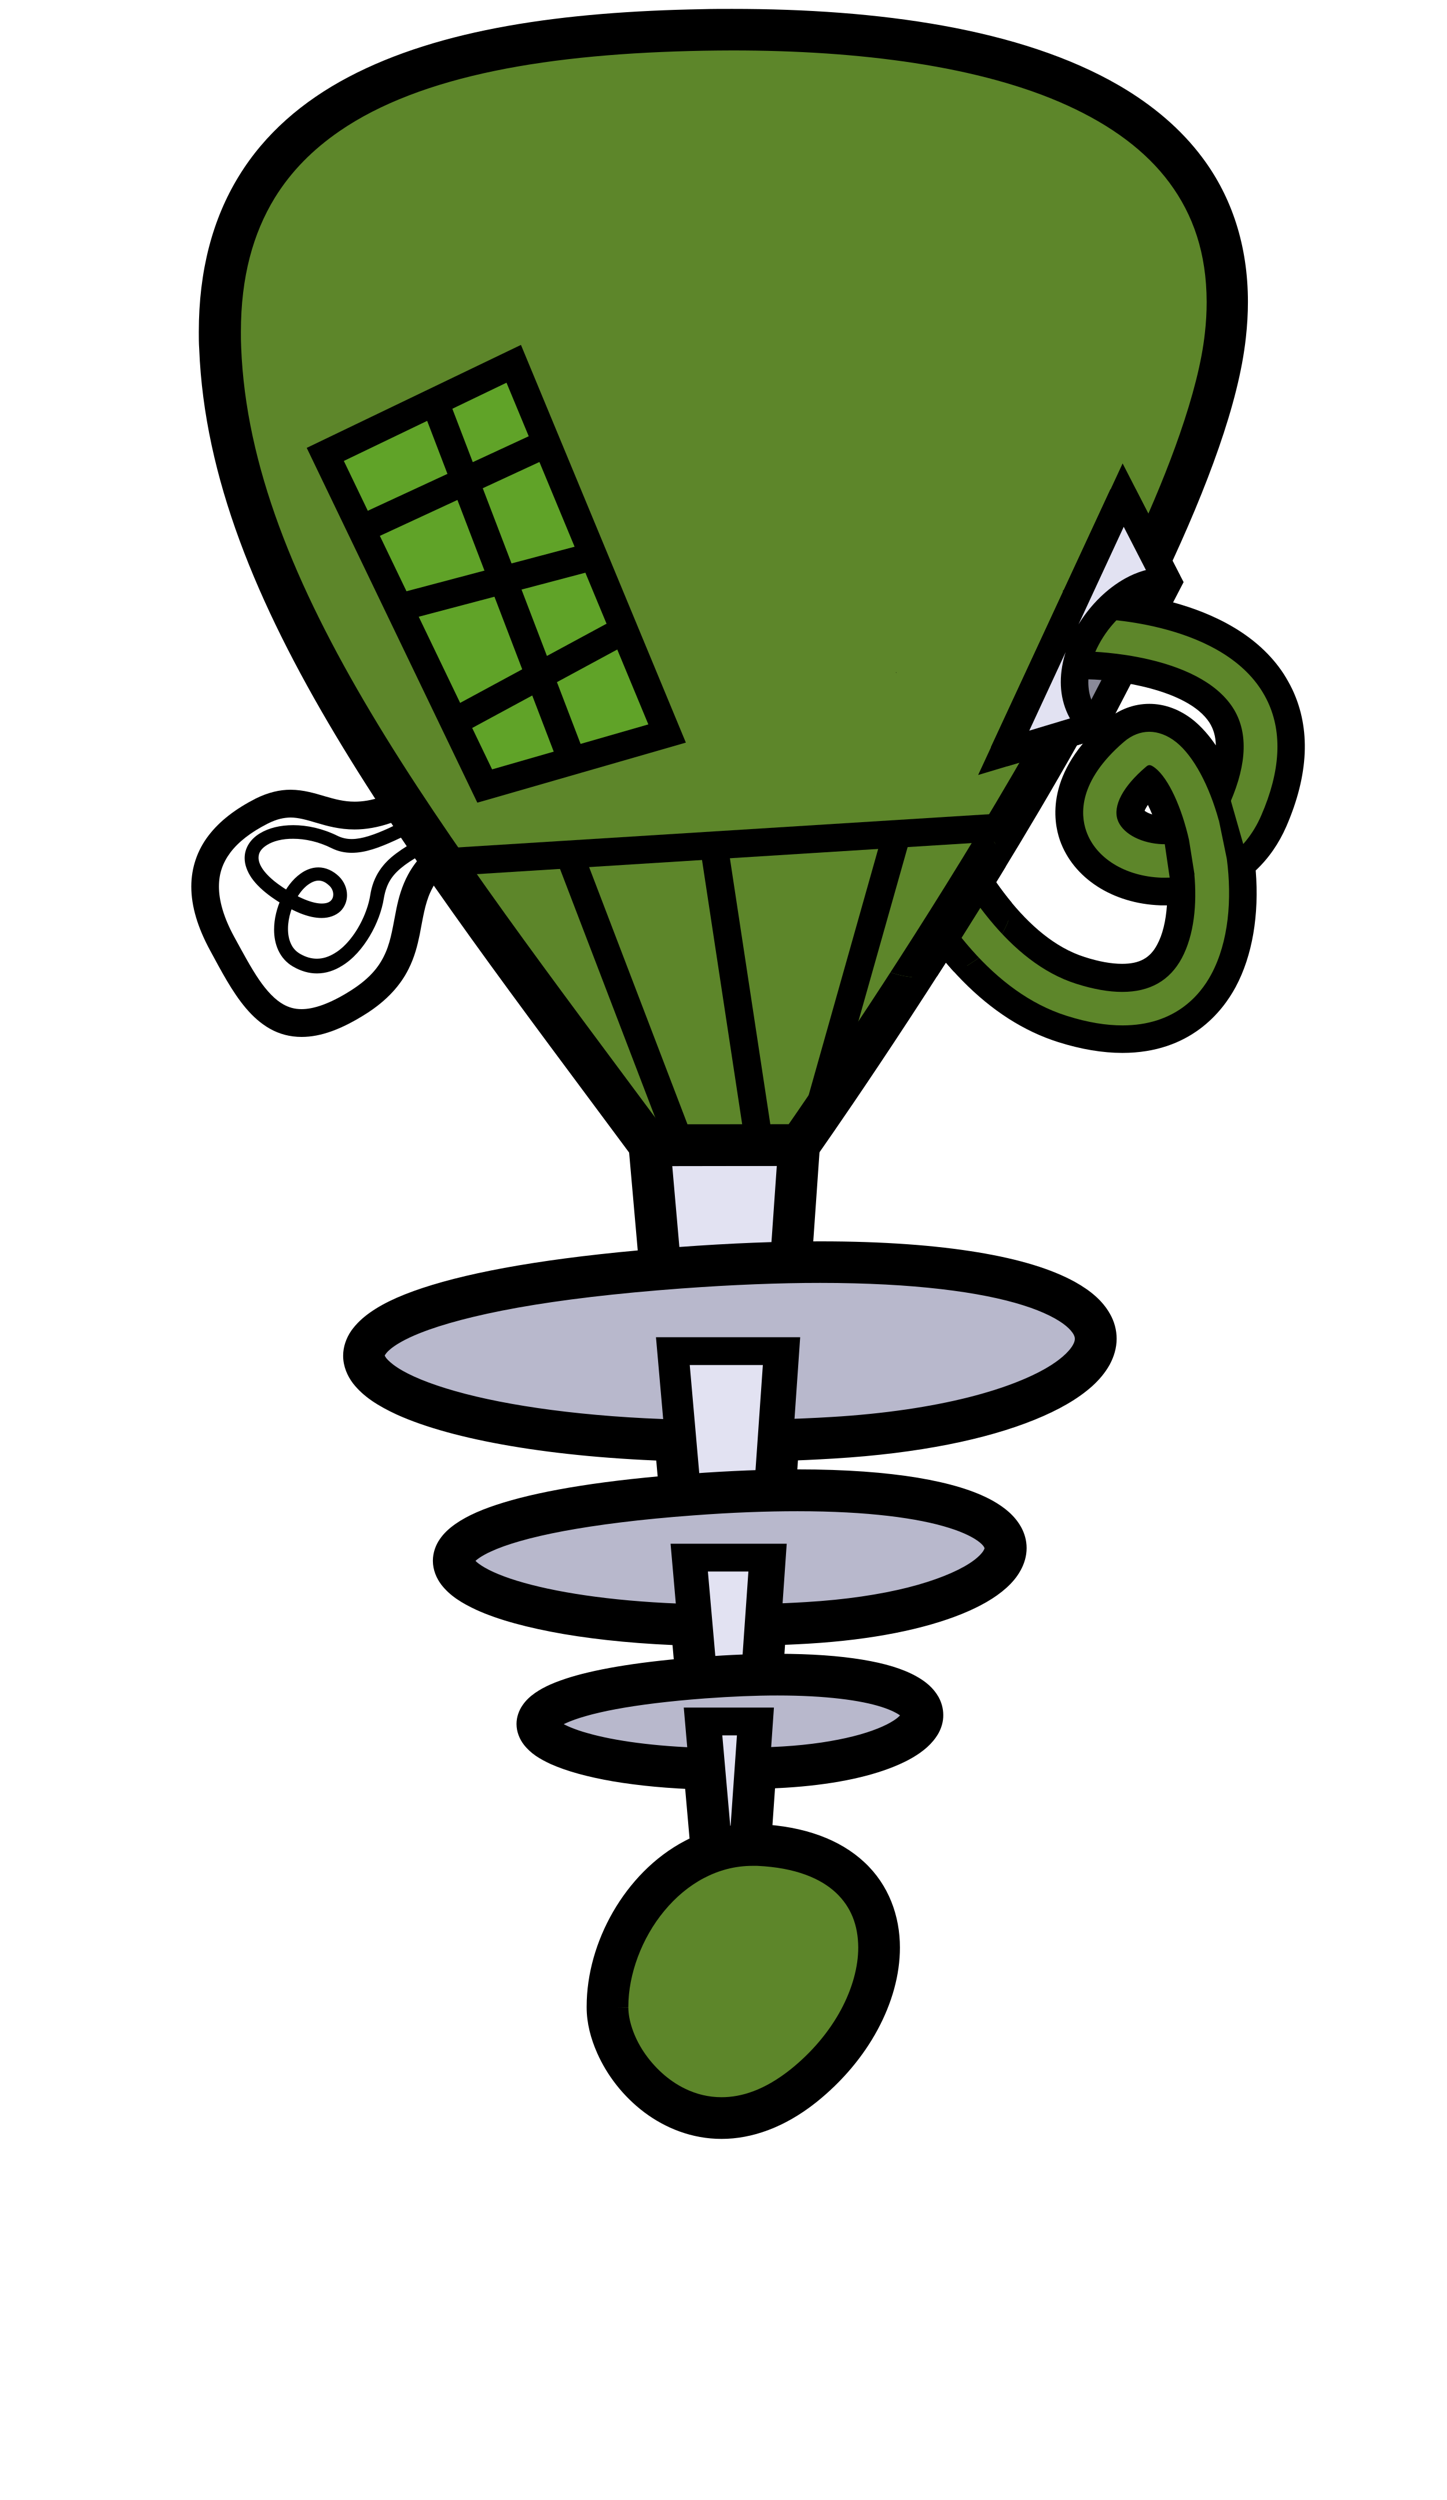 <?xml version="1.0" encoding="UTF-8"?><svg id="Livello_2" xmlns="http://www.w3.org/2000/svg" xmlns:xlink="http://www.w3.org/1999/xlink" viewBox="0 0 104.16 179.9"><defs><style>.cls-1{fill:none;}.cls-2{clip-path:url(#clippath);}.cls-3{fill:#e2e2f2;}.cls-4{fill:#8a8a99;}.cls-5{fill:#b8b8cc;}.cls-6{fill:#60a328;}.cls-7{fill:#5d862a;}.cls-8{clip-path:url(#clippath-1);}</style><clipPath id="clippath"><polyline class="cls-1" points="104.16 179.9 0 179.9 0 0 104.16 0 104.16 179.9"/></clipPath><clipPath id="clippath-1"><path class="cls-1" d="m69.85,69.35c-2.05,1.3-4.82,1.33-6.9.09-1.9-1.13-3.12-3.17-3.71-5.3-.59-2.13-.62-4.37-.61-6.58.01-2.4.06-4.81.59-7.15.28-1.26.84-2.64,2.05-3.1,1.33-.5,2.82.39,3.61,1.57.79,1.18,1.11,2.6,1.7,3.89,2.21,4.83,10.72,11.85,3.26,16.58-.83.53.24-.15,1.3-.83,1.57-.99,3.13-1.98-1.3.83"/></clipPath></defs><g id="lasers"><g id="laser8OFF"><g class="cls-2"><polygon class="cls-3" points="57.53 82.39 52.75 150.6 46.75 82.4 57.53 82.39"/><polygon points="57.53 82.39 56.03 82.28 52.58 131.56 48.39 83.9 57.53 83.89 57.53 82.39 56.03 82.28 57.53 82.39 57.53 80.89 46.75 80.9 45.25 82.53 51.26 150.73 54.25 150.7 59.02 82.49 57.53 80.89 57.53 82.39"/><path class="cls-7" d="m43.73,144.46c.03,4.73,6.63,11.59,14.09,5.65,7.46-5.94,8.11-16.83-3.23-17.35-6.33-.29-10.89,6.14-10.85,11.7Z"/><path d="m43.73,144.46h-1.5c0,1.12.29,2.23.76,3.29.71,1.6,1.86,3.1,3.38,4.25,1.52,1.14,3.43,1.92,5.57,1.92,2.18,0,4.53-.82,6.81-2.63,1.89-1.51,3.39-3.31,4.42-5.22,1.03-1.91,1.61-3.94,1.61-5.92,0-2.27-.8-4.5-2.55-6.13-1.74-1.63-4.3-2.6-7.58-2.75-.16,0-.32-.01-.48-.01-1.78,0-3.44.46-4.9,1.23-2.19,1.16-3.93,3-5.14,5.09-1.21,2.1-1.9,4.48-1.9,6.81v.1s0-.01,0-.01h1.5s1.5-.03,1.5-.03v-.05c0-2.31.96-4.93,2.59-6.89.81-.98,1.78-1.8,2.85-2.36,1.07-.56,2.23-.88,3.5-.88.11,0,.23,0,.34,0,2.79.13,4.58.92,5.67,1.94,1.09,1.03,1.59,2.34,1.6,3.94,0,1.38-.42,2.95-1.25,4.49-.83,1.54-2.07,3.04-3.65,4.3-1.86,1.47-3.5,1.98-4.94,1.98-.94,0-1.82-.22-2.62-.61-1.21-.58-2.25-1.56-2.98-2.65-.73-1.09-1.11-2.3-1.11-3.2h0s-1.5.01-1.5.01Z"/><path class="cls-5" d="m54.4,127.24c.66-.02,1.34-.05,2.03-.09,13.55-.81,14.8-7.96-5.78-6.44-18.18,1.34-13.6,6.16-.04,6.54l-.3-3.38h4.32l-.24,3.37Z"/><path d="m54.4,127.24l.03,1c.67-.02,1.36-.05,2.06-.09,3.24-.19,5.82-.74,7.67-1.48.92-.38,1.67-.8,2.24-1.31.28-.26.52-.54.7-.86.18-.32.29-.7.29-1.09,0-.37-.1-.73-.28-1.05-.31-.55-.8-.96-1.41-1.29-.91-.5-2.14-.88-3.74-1.15-1.61-.27-3.59-.42-6.01-.42-1.6,0-3.39.07-5.38.22-4.27.32-7.32.82-9.37,1.44-1.03.32-1.82.65-2.42,1.08-.3.21-.56.45-.77.75-.2.29-.34.67-.34,1.06,0,.45.18.86.42,1.17.43.55,1.01.91,1.74,1.25,1.1.5,2.56.9,4.37,1.21,1.81.31,3.95.51,6.38.58l1.12.03-.3-3.41h2.16l-.24,3.4,1.11-.03-.03-1,1,.07.31-4.44h-6.49l.39,4.46,1-.09.03-1c-3.56-.1-6.49-.52-8.45-1.07-.98-.27-1.71-.59-2.13-.86-.21-.13-.33-.26-.38-.31l-.02-.03h0s-.17.07-.17.07h.18v-.07s-.18.07-.18.07h.18-.21l.2.07v-.07s-.2,0-.2,0l.2.07-.07-.02.06.03h0s-.07-.03-.07-.03l.06.03s.03-.06.13-.14c.17-.15.53-.37,1.08-.59,1.65-.67,4.88-1.32,9.86-1.68,1.94-.14,3.69-.21,5.23-.21,3.55,0,6.08.35,7.63.84.77.24,1.29.52,1.56.74.13.11.2.2.23.25l.03.07-.04.13c-.07.14-.31.41-.75.69-.65.42-1.7.86-3.09,1.2-1.39.35-3.12.61-5.14.73-.68.04-1.35.07-2,.09l.03,1,1,.07-1-.07Z"/><path d="m54.45,128.74c.68-.02,1.37-.05,2.07-.09,3.28-.2,5.91-.74,7.83-1.52.96-.39,1.75-.83,2.39-1.4.32-.29.59-.61.81-.99.21-.38.36-.85.35-1.33,0-.46-.13-.91-.34-1.29-.38-.67-.94-1.12-1.6-1.49-.99-.55-2.26-.93-3.9-1.2-1.64-.27-3.66-.42-6.09-.42-1.62,0-3.42.07-5.42.22-4.29.32-7.36.82-9.48,1.46-1.06.33-1.89.67-2.57,1.15-.34.24-.64.51-.89.88-.25.36-.43.84-.43,1.34,0,.58.23,1.1.52,1.48.51.66,1.16,1.04,1.93,1.4,1.16.52,2.66.93,4.5,1.25,1.84.31,4,.52,6.44.59l.08-3c-3.53-.1-6.42-.51-8.32-1.05-.95-.26-1.65-.57-2-.8l-.19-.14-.05-.05h0s-.45.33-.45.33h.54c0-.2-.08-.34-.09-.34l-.45.34h.54s-.6,0-.6,0l.51.34s.09-.17.09-.34h-.6l.51.34-.1-.07.09.07h0s-.1-.07-.1-.07l.09.07s.23-.22.69-.42c.7-.32,1.89-.68,3.55-.99,1.66-.31,3.8-.58,6.45-.78,1.93-.14,3.66-.21,5.2-.21,3.51,0,6.01.35,7.48.82.73.23,1.2.49,1.39.65l.09.09.02.02.27-.17h-.31s.04.17.04.17l.27-.17h-.31s.36,0,.36,0l-.35-.1v.1s.35,0,.35,0l-.35-.1.17.05-.17-.07v.02s.17.05.17.05l-.17-.07h0s-.17.25-.56.5c-.57.38-1.58.81-2.94,1.15-1.36.34-3.06.61-5.07.73-.68.04-1.34.07-1.99.09l.09,3h0Z"/><path class="cls-5" d="m55.21,116.91c.95-.03,1.92-.07,2.91-.13,19.42-1.15,21.22-11.41-8.28-9.23-26.05,1.93-19.49,8.83-.06,9.38l-.43-4.84h6.2l-.34,4.83Z"/><path d="m55.21,116.91l.03,1c.96-.03,1.94-.07,2.94-.13,4.61-.28,8.27-1.05,10.86-2.09,1.29-.53,2.32-1.11,3.08-1.8.38-.34.69-.71.92-1.13.23-.41.37-.88.37-1.36,0-.45-.12-.9-.34-1.29-.39-.69-1.02-1.23-1.85-1.69-1.24-.69-2.95-1.22-5.23-1.59-2.27-.38-5.1-.59-8.54-.59-2.29,0-4.84.1-7.68.31-6.1.45-10.44,1.17-13.34,2.05-1.45.44-2.54.92-3.35,1.48-.4.28-.74.59-.99.96-.25.37-.42.82-.41,1.28,0,.54.21,1.03.51,1.42.53.69,1.32,1.19,2.33,1.66,1.52.69,3.59,1.26,6.16,1.7,2.57.44,5.62.73,9.08.83l1.12.03-.43-4.87h4.03l-.34,4.86,1.11-.03-.03-1,1,.07.41-5.9h-8.36l.52,5.93,1-.09.03-1c-5.14-.14-9.35-.74-12.21-1.55-1.43-.4-2.52-.86-3.17-1.29-.33-.21-.54-.41-.65-.55-.11-.15-.1-.2-.11-.21,0-.01,0-.04.07-.15.12-.19.52-.54,1.25-.89,1.09-.53,2.86-1.09,5.33-1.56,2.47-.48,5.65-.88,9.6-1.17,2.8-.21,5.3-.3,7.54-.3,5.11,0,8.77.5,11.06,1.22,1.14.36,1.93.77,2.38,1.15.22.18.36.35.43.48.07.13.09.22.09.32,0,.1-.02.22-.12.39-.16.3-.56.72-1.22,1.14-.99.64-2.54,1.28-4.56,1.78-2.02.51-4.53.89-7.45,1.06-.98.06-1.94.1-2.88.13l.03,1,1,.07-1-.07Z"/><path d="m55.26,118.41c.96-.03,1.95-.07,2.95-.13,4.65-.28,8.36-1.06,11.01-2.13,1.33-.54,2.41-1.15,3.23-1.89.41-.37.76-.78,1.02-1.26.26-.47.43-1.02.43-1.6,0-.54-.15-1.07-.41-1.53-.46-.81-1.17-1.39-2.04-1.88-1.32-.73-3.08-1.26-5.39-1.65-2.31-.38-5.16-.6-8.62-.6-2.3,0-4.87.1-7.72.31-6.12.45-10.49,1.17-13.45,2.07-1.48.45-2.62.94-3.49,1.55-.44.31-.82.65-1.12,1.09-.3.43-.5.98-.5,1.56,0,.67.27,1.27.61,1.72.62.8,1.47,1.32,2.52,1.81,1.58.72,3.69,1.29,6.28,1.74,2.59.44,5.67.74,9.15.84l.08-3c-5.1-.14-9.29-.74-12.09-1.53-1.4-.39-2.45-.84-3.04-1.23-.3-.19-.47-.36-.52-.44l-.03-.04h0l-.3.13h.32l-.02-.13-.3.13h.32-.37l.35.12.02-.12h-.37l.35.12-.16-.05.15.07v-.02s-.15-.05-.15-.05l.15.07.03-.04c.09-.13.49-.45,1.2-.77,1.07-.5,2.82-1.02,5.23-1.47,2.42-.45,5.52-.85,9.34-1.13,2.79-.21,5.28-.3,7.5-.3,5.08,0,8.7.5,10.91,1.2,1.1.34,1.84.74,2.21,1.05.19.15.28.28.31.34l.03.07s0,.04-.06.15c-.1.19-.43.57-1.05.96-.92.59-2.43,1.22-4.41,1.72-1.99.5-4.46.88-7.35,1.05-.98.06-1.93.1-2.87.13l.09,3h0Z"/><path class="cls-5" d="m56.08,103.64c1.26-.04,2.55-.1,3.86-.17,25.74-1.53,28.12-15.13-10.98-12.24-34.53,2.55-25.83,11.71-.08,12.43l-.56-6.42h8.21l-.45,6.4Z"/><path d="m56.08,103.64l.03,1c1.27-.04,2.57-.1,3.89-.18,6.09-.36,10.91-1.39,14.29-2.75,1.69-.69,3.02-1.45,3.99-2.32.48-.44.87-.9,1.15-1.41.28-.51.45-1.07.45-1.64,0-.54-.15-1.07-.42-1.55-.47-.84-1.27-1.52-2.32-2.11-1.59-.88-3.83-1.58-6.82-2.08-2.99-.5-6.72-.78-11.27-.78-3.02,0-6.4.13-10.16.41-8.07.6-13.81,1.55-17.62,2.7-1.9.58-3.33,1.2-4.35,1.92-.51.36-.92.75-1.23,1.19-.31.44-.49.97-.49,1.51,0,.62.25,1.21.61,1.69.65.84,1.65,1.49,2.96,2.09,1.98.9,4.7,1.65,8.09,2.23,3.38.58,7.42.97,11.99,1.09l1.12.03-.57-6.45h6.05l-.45,6.43,1.11-.03-.03-1,1,.07.52-7.47h-10.38l.66,7.5,1-.09.03-1c-6.83-.19-12.44-.99-16.27-2.07-1.91-.54-3.38-1.15-4.29-1.75-.46-.29-.77-.58-.94-.81-.17-.23-.2-.38-.21-.48,0-.09.02-.2.15-.39.21-.32.79-.81,1.78-1.29,1.48-.73,3.85-1.46,7.15-2.09,3.3-.63,7.52-1.17,12.76-1.56,3.71-.27,7.05-.4,10.01-.4,6.8,0,11.68.66,14.76,1.63,1.54.48,2.63,1.05,3.26,1.58.32.26.52.51.64.73.12.22.16.4.16.58,0,.19-.05.41-.2.68-.25.46-.82,1.05-1.72,1.63-1.35.87-3.44,1.73-6.14,2.4-2.71.68-6.04,1.19-9.93,1.42-1.3.08-2.58.14-3.83.17l.03,1,1,.07-1-.07Z"/><path d="m56.13,105.14c1.27-.04,2.57-.1,3.9-.18,6.13-.37,10.99-1.39,14.44-2.79,1.73-.7,3.11-1.49,4.14-2.41.51-.46.94-.97,1.26-1.54.31-.57.51-1.21.51-1.88,0-.63-.17-1.25-.48-1.79-.54-.96-1.41-1.68-2.52-2.3-1.67-.92-3.96-1.63-6.98-2.13-3.02-.5-6.78-.79-11.35-.79-3.04,0-6.43.13-10.2.41-8.09.6-13.86,1.55-17.72,2.72-1.94.59-3.4,1.22-4.49,1.99-.54.38-1,.81-1.36,1.32-.35.51-.58,1.14-.58,1.79,0,.76.3,1.45.71,1.99.74.95,1.8,1.62,3.16,2.25,2.04.92,4.8,1.68,8.21,2.26,3.41.58,7.47.97,12.06,1.1l.08-3c-6.8-.19-12.37-.98-16.14-2.05-1.88-.53-3.31-1.13-4.16-1.69-.42-.27-.69-.53-.82-.69l-.1-.16v-.02s-.05,0-.05,0h.04,0s-.04,0-.04,0h.04-.05.05s0,0,0,0h-.05.05s.02-.03.02-.03c.03-.06.13-.21.34-.39.37-.33,1.1-.77,2.16-1.19,1.6-.64,3.95-1.28,7.07-1.84,3.13-.56,7.04-1.03,11.78-1.38,3.7-.27,7.02-.4,9.98-.4,6.76,0,11.61.66,14.61,1.61,1.5.47,2.53,1.02,3.09,1.49.28.23.44.44.53.59.08.15.1.24.1.33,0,.1-.02.23-.13.43-.19.36-.69.9-1.55,1.45-1.29.83-3.33,1.67-6,2.34-2.67.67-5.98,1.18-9.84,1.41-1.3.08-2.57.13-3.82.17l.09,3h0Z"/><path d="m32.58,59.86c-1.6.9-2.6,1.96-3.2,3.07-.45.83-.68,1.67-.84,2.44-.24,1.17-.37,2.22-.77,3.15-.4.93-1.04,1.82-2.5,2.75-1.57,1-2.73,1.35-3.56,1.35-.51,0-.91-.12-1.31-.34-.59-.33-1.18-.94-1.76-1.79-.58-.85-1.15-1.92-1.78-3.07-.77-1.41-1.1-2.62-1.1-3.62,0-.94.27-1.71.83-2.46.56-.74,1.45-1.45,2.7-2.08.66-.33,1.15-.42,1.62-.43.57,0,1.16.17,1.9.39.74.22,1.63.47,2.71.47,1.6,0,3.52-.56,6.03-2.22l-1.1-1.67c-2.31,1.53-3.8,1.89-4.92,1.89-.77,0-1.43-.18-2.15-.39-.72-.21-1.51-.46-2.46-.47-.77,0-1.62.19-2.52.64-1.43.73-2.58,1.6-3.39,2.66-.81,1.06-1.24,2.32-1.24,3.67,0,1.44.47,2.96,1.34,4.57.83,1.53,1.6,3.01,2.59,4.18.5.59,1.06,1.1,1.73,1.48.67.38,1.44.59,2.28.59,1.38,0,2.88-.55,4.63-1.66,1.55-.98,2.51-2.1,3.07-3.23.43-.85.64-1.69.8-2.47.23-1.17.37-2.2.78-3.08.41-.89,1.07-1.72,2.57-2.58l-.99-1.74h0Z"/><path d="m32.25,59.18c-1.5.91-2.74,1.49-3.71,2.22-.97.71-1.68,1.64-1.89,3.03-.16.99-.67,2.18-1.38,3.08-.35.45-.75.83-1.17,1.08-.42.26-.85.4-1.29.4-.38,0-.78-.1-1.21-.35-.31-.18-.52-.42-.66-.73-.14-.3-.21-.67-.21-1.07,0-.8.29-1.72.74-2.4.22-.34.48-.62.74-.8.26-.18.5-.27.72-.27.24,0,.49.09.79.38.18.17.27.41.27.62,0,.18-.06.33-.17.44-.11.11-.3.21-.66.21-.58,0-1.59-.31-3-1.3-.59-.41-.99-.81-1.23-1.15-.24-.34-.32-.63-.32-.85,0-.35.18-.65.62-.92.43-.27,1.1-.45,1.88-.44.84,0,1.81.2,2.77.68.46.23.95.33,1.44.33.99,0,1.99-.38,3.09-.88,1.1-.5,2.29-1.14,3.64-1.74l-.41-.91c-1.38.62-2.59,1.26-3.64,1.75-1.05.48-1.95.79-2.68.79-.36,0-.68-.07-1-.22-1.09-.54-2.21-.78-3.21-.78-.93,0-1.76.2-2.4.59-.64.38-1.1,1.01-1.1,1.78,0,.47.18.96.5,1.43.33.47.81.93,1.47,1.4,1.51,1.05,2.66,1.48,3.57,1.48.56,0,1.03-.18,1.36-.49.32-.32.47-.74.47-1.15,0-.49-.2-.97-.57-1.34-.44-.43-.97-.66-1.49-.66-.48,0-.92.18-1.3.46-.57.41-1.03,1.03-1.36,1.74-.33.71-.53,1.5-.53,2.28,0,.52.09,1.03.31,1.5.22.47.57.88,1.06,1.16.57.33,1.15.49,1.71.49.66,0,1.27-.21,1.81-.55.82-.5,1.48-1.28,2-2.15.51-.86.87-1.82,1.01-2.71.2-1.15.66-1.75,1.51-2.39.85-.63,2.09-1.23,3.63-2.16l-.52-.86h0Z"/><path class="cls-7" d="m57.53,82.39s28.7-40.51,30.66-58.25C90.14,6.41,70.81,1.79,50.59,2.15,30.37,2.5,15.12,7.32,15.83,25.05s14.54,35.27,30.92,57.35h10.78Z"/><path d="m57.53,82.39l1.22.87s7.2-10.17,14.66-22.57c3.73-6.2,7.52-12.96,10.52-19.32,1.5-3.18,2.8-6.26,3.8-9.14,1-2.88,1.69-5.54,1.95-7.92.1-.89.15-1.75.15-2.58,0-4.07-1.17-7.56-3.26-10.36-1.56-2.1-3.62-3.82-6-5.21-3.58-2.08-7.92-3.45-12.67-4.31-4.75-.86-9.93-1.21-15.2-1.21-.71,0-1.42,0-2.13.02-9.99.18-18.87,1.4-25.48,4.88-3.3,1.74-6.03,4.08-7.9,7.14-1.88,3.06-2.88,6.79-2.88,11.21,0,.4,0,.82.03,1.23.37,9.25,4.14,18.29,9.8,27.76,5.66,9.47,13.24,19.4,21.42,30.43l.45.61,12.31-.02.45-.63-1.22-.87v-1.5s-10.78.01-10.78.01v1.5s1.21-.89,1.21-.89c-8.2-11.05-15.73-20.93-21.25-30.18-5.53-9.26-9.04-17.85-9.37-26.34-.02-.38-.02-.75-.02-1.11,0-3.97.88-7.1,2.43-9.64,1.17-1.9,2.73-3.48,4.68-4.82,2.91-2,6.7-3.41,11.16-4.33,4.45-.92,9.55-1.35,15.04-1.45.69-.01,1.39-.02,2.08-.02,9.12,0,17.87,1.11,24.13,3.97,3.13,1.43,5.63,3.26,7.33,5.56,1.7,2.3,2.66,5.05,2.67,8.57,0,.72-.04,1.47-.13,2.25-.22,2.05-.86,4.53-1.81,7.27-3.32,9.59-10.48,22.23-16.8,32.39-3.16,5.08-6.11,9.56-8.27,12.76-1.08,1.6-1.96,2.88-2.57,3.77-.31.44-.54.78-.7,1.01-.16.23-.24.35-.24.35l1.22.87v-1.5s0,1.5,0,1.5Z"/><polygon class="cls-4" points="84.07 41.88 78.7 52.23 72.25 54.17 80.85 35.62 84.07 41.88"/><polygon points="84.07 41.88 83.18 41.42 78.01 51.4 74.09 52.57 80.9 37.9 83.18 42.34 84.07 41.88 83.18 41.42 84.07 41.88 84.96 41.43 80.81 33.35 70.41 55.77 79.4 53.07 85.2 41.89 84.96 41.43 84.07 41.88"/><path class="cls-7" d="m80.8,74.79c-1.32,0-2.78-.25-4.32-.73-4.67-1.47-8.74-5.65-12.11-12.43-2.09-4.2-2.61-7.53-2.78-8.63-.02-.1-.03-.18-.04-.22l-.12-.6.47-.41,2.04-1.63.36,1.4c.04.08.11.21.2.39.56,1.08,1.87,3.6,3.36,6.8,2,4.28,5.34,9.69,9.93,11.13,1.12.35,2.13.53,2.99.53,1.63,0,2.71-.6,3.4-1.9.59-1.1.88-2.63.85-4.39-.38.05-.77.08-1.15.08-.1,0-.21,0-.31,0-3.03-.11-5.52-1.69-6.33-4.03-.49-1.41-.76-4.27,3.02-7.51.73-.63,1.59-.96,2.48-.96s1.78.33,2.56.97c1,.81,1.93,2.19,2.65,3.94.78-2.13.77-3.85-.05-5.11-1.84-2.83-7.43-3.54-9.44-3.57l-1-.02.05-4.39h1c.39.01,9.56.17,13.07,5.58.21.33.4.66.55,1,1.19,2.53,1.03,5.56-.45,9-.55,1.27-1.33,2.34-2.34,3.17.33,3.2-.12,6.14-1.28,8.32-.84,1.58-2.91,4.22-7.28,4.22Zm1.97-18.49c-1.15,1.09-1.52,1.97-1.37,2.4.24.52,1.13,1.04,2.34,1.09h.13c.14,0,.31,0,.51-.03-.48-1.69-1.11-2.89-1.6-3.46Z"/><path d="m78.52,44.51c.37,0,9.02.15,12.25,5.11.18.28.35.58.49.88,1.06,2.26.91,5.01-.47,8.18-.6,1.39-1.48,2.41-2.48,3.12.38,2.9.14,5.96-1.11,8.3-.82,1.54-2.64,3.69-6.4,3.69-1.15,0-2.48-.2-4.02-.69-5.3-1.67-9.08-7.01-11.52-11.92-2.32-4.66-2.65-8.28-2.74-8.64l.83-.67c.02.08,1.67,3.13,3.6,7.27,2.21,4.74,5.7,10.14,10.54,11.66,1.23.39,2.33.58,3.29.58,1.99,0,3.42-.81,4.29-2.43.89-1.67,1.1-3.89.9-6.07-.71.2-1.42.28-2.09.28-.09,0-.18,0-.27,0-2.61-.09-4.75-1.41-5.42-3.36-.41-1.17-.6-3.57,2.72-6.42.56-.48,1.19-.72,1.82-.72s1.32.25,1.94.75c1.25,1,2.38,3.13,3.07,5.65.31-.37.59-.81.83-1.35,1.21-2.81,1.27-5.09.17-6.79-2.52-3.88-10.18-4.02-10.26-4.03l.03-2.4m5.36,16.27c.39,0,1.03-.05,1.73-.27-.54-2.41-1.49-4.46-2.43-5.21-.2-.16-.33-.22-.43-.22s-.18.06-.27.14c-1.64,1.4-2.37,2.79-2.02,3.8l.06.15c.42.9,1.7,1.55,3.18,1.6h.17m-7.34-18.29l-.02,2-.03,2.4-.02,2,2,.03c1.73.03,7.03.67,8.61,3.11.29.46.45,1,.46,1.64-.5-.74-1.04-1.34-1.6-1.8-.97-.78-2.07-1.19-3.19-1.19s-2.21.41-3.13,1.2c-4.39,3.76-3.77,7.26-3.31,8.6.95,2.73,3.79,4.58,7.24,4.7.11,0,.23,0,.34,0h.13c-.08,1.13-.31,2.11-.71,2.84-.51.96-1.27,1.37-2.52,1.37-.76,0-1.67-.16-2.69-.49-4.25-1.34-7.42-6.5-9.33-10.6-1.5-3.23-2.82-5.76-3.38-6.84-.06-.12-.11-.21-.15-.29l-.72-2.78-2.41,1.93-.83.67-1.01.81.31,1.2.03.16c.18,1.13.71,4.59,2.87,8.92,3.5,7.03,7.77,11.38,12.71,12.94,1.64.52,3.2.78,4.62.78,4.89,0,7.21-2.98,8.16-4.75,1.2-2.24,1.7-5.18,1.44-8.38.93-.87,1.67-1.94,2.21-3.18,1.61-3.72,1.75-7.02.44-9.82-.18-.38-.39-.75-.62-1.12-3.73-5.75-12.87-6.02-13.9-6.03l-2-.02Zm5.87,15.89c.04-.1.11-.24.24-.43.1.2.2.43.31.69-.26-.08-.44-.18-.54-.26Z"/><polygon points="85.6 60.51 85.98 62.9 84.44 64.81 83.62 59.21 85.6 60.51"/><polygon points="88.31 61.8 87.75 59.08 87.82 54.89 89.97 62.41 88.31 61.8"/><path class="cls-3" d="m84.07,41.88c-4.16-.39-9.15,6.86-5.37,10.35l-6.45,1.94,8.6-18.55,3.22,6.26Z"/><path d="m84.07,41.88l.1-1c-.14-.01-.28-.02-.43-.02-.97,0-1.91.3-2.77.78-1.28.72-2.41,1.84-3.24,3.14-.83,1.3-1.37,2.79-1.37,4.31,0,1.39.5,2.81,1.66,3.88l.68-.73-.29-.96-4.32,1.3,6.8-14.67,2.28,4.44.89-.46.1-1-.1,1,.89-.46-3.22-6.26-1.8.04-8.6,18.55,1.19,1.38,6.45-1.94.39-1.69c-.73-.68-1.01-1.47-1.02-2.41-.01-1.35.71-2.99,1.8-4.22.54-.62,1.16-1.13,1.79-1.48.63-.35,1.25-.53,1.79-.53h.23s.98-1.44.98-1.44l-.89.46Z"/><g class="cls-8"><polygon class="cls-4" points="84.07 41.88 78.7 52.23 72.25 54.17 80.85 35.62 84.07 41.88"/><polygon points="84.07 41.88 83.18 41.42 78.01 51.4 74.09 52.57 80.9 37.9 83.18 42.34 84.07 41.88 83.18 41.42 84.07 41.88 84.96 41.43 80.81 33.35 70.41 55.77 79.4 53.07 85.2 41.89 84.96 41.43 84.07 41.88"/><path class="cls-7" d="m80.8,74.79c-1.32,0-2.78-.25-4.32-.73-4.67-1.47-8.74-5.65-12.11-12.43-2.09-4.2-2.61-7.53-2.78-8.63-.02-.1-.03-.18-.04-.22l-.12-.6.47-.41,2.04-1.63.36,1.4c.04.08.11.21.2.39.56,1.08,1.87,3.6,3.36,6.8,2,4.28,5.34,9.69,9.93,11.13,1.12.35,2.13.53,2.99.53,1.63,0,2.71-.6,3.4-1.9.59-1.1.88-2.63.85-4.39-.38.05-.77.08-1.15.08-.1,0-.21,0-.31,0-3.03-.11-5.52-1.69-6.33-4.03-.49-1.41-.76-4.27,3.02-7.51.73-.63,1.59-.96,2.48-.96s1.78.33,2.56.97c1,.81,1.93,2.19,2.65,3.94.78-2.13.77-3.85-.05-5.11-1.84-2.83-7.43-3.54-9.44-3.57l-1-.02.05-4.39h1c.39.01,9.56.17,13.07,5.58.21.33.4.66.55,1,1.19,2.53,1.03,5.56-.45,9-.55,1.27-1.33,2.34-2.34,3.17.33,3.2-.12,6.14-1.28,8.32-.84,1.58-2.91,4.22-7.28,4.22Zm1.97-18.49c-1.15,1.09-1.52,1.97-1.37,2.4.24.52,1.13,1.04,2.34,1.09h.13c.14,0,.31,0,.51-.03-.48-1.69-1.11-2.89-1.6-3.46Z"/><path d="m78.52,44.51c.37,0,9.02.15,12.25,5.11.18.28.35.58.49.88,1.06,2.26.91,5.01-.47,8.18-.6,1.39-1.48,2.41-2.48,3.12.38,2.9.14,5.96-1.11,8.3-.82,1.54-2.64,3.69-6.4,3.69-1.15,0-2.48-.2-4.02-.69-5.3-1.67-9.08-7.01-11.52-11.92-2.32-4.66-2.65-8.28-2.74-8.64l.83-.67c.02.08,1.67,3.13,3.6,7.27,2.21,4.74,5.7,10.14,10.54,11.66,1.23.39,2.33.58,3.29.58,1.99,0,3.42-.81,4.29-2.43.89-1.67,1.1-3.89.9-6.07-.71.2-1.42.28-2.09.28-.09,0-.18,0-.27,0-2.61-.09-4.75-1.41-5.42-3.36-.41-1.17-.6-3.57,2.72-6.42.56-.48,1.19-.72,1.82-.72s1.32.25,1.94.75c1.25,1,2.38,3.13,3.07,5.65.31-.37.59-.81.83-1.35,1.21-2.81,1.27-5.09.17-6.79-2.52-3.88-10.18-4.02-10.26-4.03l.03-2.4m5.36,16.27c.39,0,1.03-.05,1.73-.27-.54-2.41-1.49-4.46-2.43-5.21-.2-.16-.33-.22-.43-.22s-.18.06-.27.14c-1.64,1.4-2.37,2.79-2.02,3.8l.06.15c.42.9,1.7,1.55,3.18,1.6h.17m-7.34-18.29l-.02,2-.03,2.4-.02,2,2,.03c1.73.03,7.03.67,8.61,3.11.29.46.45,1,.46,1.64-.5-.74-1.04-1.34-1.6-1.8-.97-.78-2.07-1.19-3.19-1.19s-2.21.41-3.13,1.2c-4.39,3.76-3.77,7.26-3.31,8.6.95,2.73,3.79,4.58,7.24,4.7.11,0,.23,0,.34,0h.13c-.08,1.13-.31,2.11-.71,2.84-.51.96-1.27,1.37-2.52,1.37-.76,0-1.67-.16-2.69-.49-4.25-1.34-7.42-6.5-9.33-10.6-1.5-3.23-2.82-5.76-3.38-6.84-.06-.12-.11-.21-.15-.29l-.72-2.78-2.41,1.93-.83.67-1.01.81.31,1.2.03.16c.18,1.13.71,4.59,2.87,8.92,3.5,7.03,7.77,11.38,12.71,12.94,1.64.52,3.2.78,4.62.78,4.89,0,7.21-2.98,8.16-4.75,1.2-2.24,1.7-5.18,1.44-8.38.93-.87,1.67-1.94,2.21-3.18,1.61-3.72,1.75-7.02.44-9.82-.18-.38-.39-.75-.62-1.12-3.73-5.75-12.87-6.02-13.9-6.03l-2-.02Zm5.87,15.89c.04-.1.11-.24.24-.43.1.2.2.43.31.69-.26-.08-.44-.18-.54-.26Z"/><polygon points="85.6 60.51 85.98 62.9 84.44 64.81 83.62 59.21 85.6 60.51"/><polygon points="88.31 61.8 87.75 59.08 87.82 54.89 89.97 62.41 88.31 61.8"/><path class="cls-3" d="m84.07,41.88c-4.16-.39-9.15,6.86-5.37,10.35l-6.45,1.94,8.6-18.55,3.22,6.26Z"/><path d="m84.07,41.88l.1-1c-.14-.01-.28-.02-.43-.02-.97,0-1.91.3-2.77.78-1.28.72-2.41,1.84-3.24,3.14-.83,1.3-1.37,2.79-1.37,4.31,0,1.39.5,2.81,1.66,3.88l.68-.73-.29-.96-4.32,1.3,6.8-14.67,2.28,4.44.89-.46.1-1-.1,1,.89-.46-3.22-6.26-1.8.04-8.6,18.55,1.19,1.38,6.45-1.94.39-1.69c-.73-.68-1.01-1.47-1.02-2.41-.01-1.35.71-2.99,1.8-4.22.54-.62,1.16-1.13,1.79-1.48.63-.35,1.25-.53,1.79-.53h.23s.98-1.44.98-1.44l-.89.46Z"/><path class="cls-7" d="m57.53,82.39s28.7-40.51,30.66-58.25C90.14,6.41,70.81,1.79,50.59,2.15,30.37,2.5,15.12,7.32,15.83,25.05s14.54,35.27,30.92,57.35h10.78Z"/><path d="m57.53,82.39l1.22.87s7.2-10.17,14.66-22.57c3.73-6.2,7.52-12.96,10.52-19.32,1.5-3.18,2.8-6.26,3.8-9.14,1-2.88,1.69-5.54,1.95-7.92.1-.89.15-1.75.15-2.58,0-4.07-1.17-7.56-3.26-10.36-1.56-2.1-3.62-3.82-6-5.21-3.58-2.08-7.92-3.45-12.67-4.31-4.75-.86-9.93-1.21-15.2-1.21-.71,0-1.42,0-2.13.02-9.99.18-18.87,1.4-25.48,4.88-3.3,1.74-6.03,4.08-7.9,7.14-1.88,3.06-2.88,6.79-2.88,11.21,0,.4,0,.82.03,1.23.37,9.25,4.14,18.29,9.8,27.76,5.66,9.47,13.24,19.4,21.42,30.43l.45.61,12.31-.02.45-.63-1.22-.87v-1.5s-10.78.01-10.78.01v1.5s1.21-.89,1.21-.89c-8.2-11.05-15.73-20.93-21.25-30.18-5.53-9.26-9.04-17.85-9.37-26.34-.02-.38-.02-.75-.02-1.11,0-3.97.88-7.1,2.43-9.64,1.17-1.9,2.73-3.48,4.68-4.82,2.91-2,6.7-3.41,11.16-4.33,4.45-.92,9.55-1.35,15.04-1.45.69-.01,1.39-.02,2.08-.02,9.12,0,17.87,1.11,24.13,3.97,3.13,1.43,5.63,3.26,7.33,5.56,1.7,2.3,2.66,5.05,2.67,8.57,0,.72-.04,1.47-.13,2.25-.22,2.05-.86,4.53-1.81,7.27-3.32,9.59-10.48,22.23-16.8,32.39-3.16,5.08-6.11,9.56-8.27,12.76-1.08,1.6-1.96,2.88-2.57,3.77-.31.44-.54.78-.7,1.01-.16.23-.24.35-.24.35l1.22.87v-1.5s0,1.5,0,1.5Z"/></g><line class="cls-3" x1="72.25" y1="59.52" x2="31.94" y2="62.05"/><polyline points="72.19 58.53 31.87 61.05 32 63.05 72.31 60.52"/><line class="cls-3" x1="41.19" y1="62.01" x2="48.99" y2="82.4"/><polyline points="40.25 62.37 48.06 82.76 49.92 82.04 42.12 61.65"/><line class="cls-3" x1="64.61" y1="59.82" x2="58.86" y2="80.19"/><polyline points="63.65 59.55 57.9 79.91 59.82 80.46 65.58 60.09"/><line class="cls-3" x1="51.38" y1="60.79" x2="54.49" y2="81.25"/><polyline points="50.39 60.94 53.5 81.4 55.48 81.1 52.37 60.64"/><polygon class="cls-6" points="34.89 56.56 23.41 32.7 36.98 26.18 48.02 52.78 34.89 56.56"/><polygon points="34.89 56.56 35.79 56.13 24.75 33.17 36.46 27.54 46.67 52.13 34.61 55.6 34.89 56.56 35.79 56.13 34.89 56.56 35.17 57.53 49.37 53.44 37.5 24.82 22.08 32.23 34.36 57.76 35.17 57.53 34.89 56.56"/><line class="cls-6" x1="26" y1="38.08" x2="39.35" y2="31.9"/><polyline points="26.42 38.99 39.77 32.81 38.93 30.99 25.58 37.17"/><line class="cls-6" x1="28.72" y1="43.73" x2="42.72" y2="40.02"/><polyline points="28.97 44.69 42.98 40.99 42.47 39.05 28.46 42.76"/><line class="cls-6" x1="45.09" y1="45.25" x2="32.68" y2="51.96"/><polyline points="44.61 44.37 32.2 51.08 33.15 52.84 45.56 46.13"/><line class="cls-6" x1="41.19" y1="54.75" x2="31.29" y2="28.91"/><polyline points="42.12 54.39 32.23 28.55 30.36 29.27 40.25 55.11"/></g></g></g></svg>